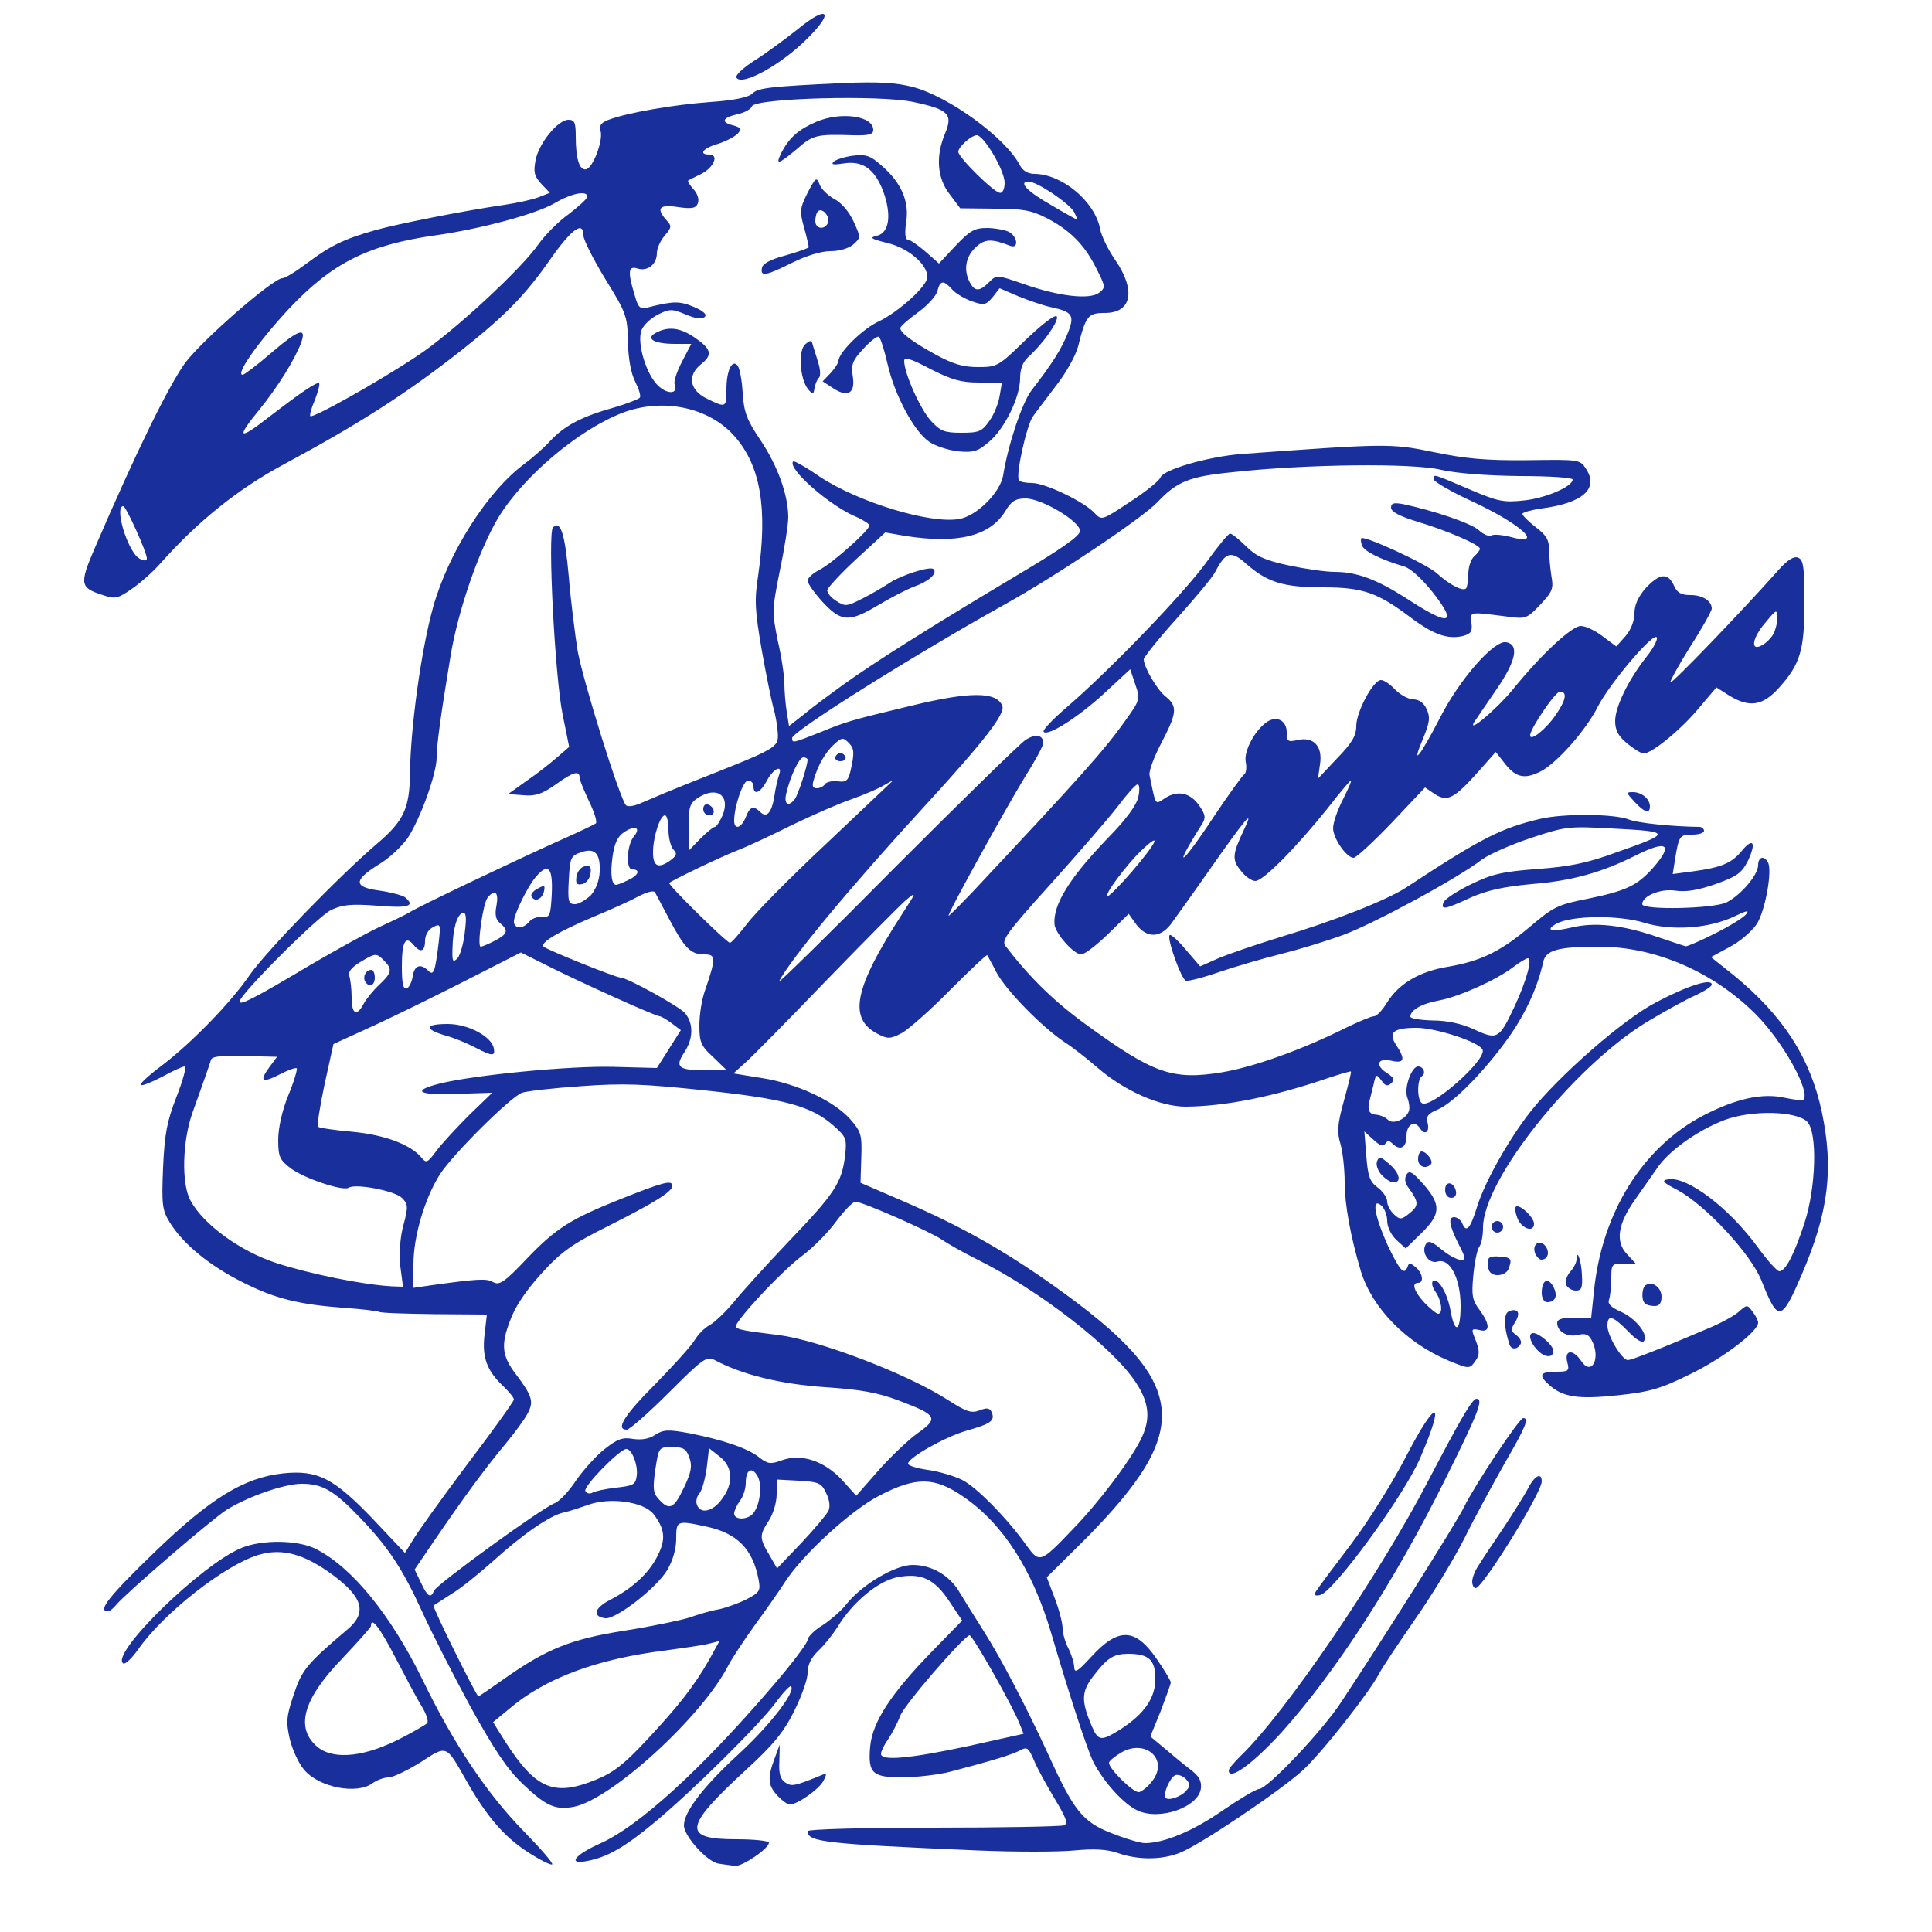 <!DOCTYPE svg PUBLIC "-//W3C//DTD SVG 20010904//EN" "http://www.w3.org/TR/2001/REC-SVG-20010904/DTD/svg10.dtd">
<svg version="1.0" xmlns="http://www.w3.org/2000/svg" width="250px" height="250px" viewBox="0 0 5000 5000" preserveAspectRatio="xMidYMid meet">
<g id="layer101" fill="#19309c" stroke="none">
 <path d="M1364 4792 c-60 -39 -107 -94 -159 -187 -51 -90 -48 -89 -117 -44 -34 21 -71 39 -83 39 -11 0 -30 7 -41 15 -40 30 -139 11 -177 -35 -14 -16 -30 -51 -37 -79 -10 -45 -9 -58 10 -115 21 -64 34 -80 138 -168 53 -44 42 -84 -38 -143 -74 -54 -130 -69 -191 -51 -87 26 -246 151 -311 244 -16 23 -34 40 -39 37 -36 -23 201 -256 306 -299 53 -22 147 -21 193 3 93 47 193 170 275 337 83 171 168 297 265 396 42 43 74 80 71 83 -3 3 -33 -12 -65 -33z m-337 -288 c40 -20 76 -41 79 -45 3 -5 -3 -24 -14 -42 -11 -17 -41 -74 -67 -124 -42 -81 -65 -111 -65 -85 0 4 -34 41 -74 84 -98 101 -121 174 -71 223 39 40 118 35 212 -11z"/>
 <path d="M1859 4823 c-29 -5 -89 -71 -89 -99 0 -35 51 -101 139 -182 82 -75 152 -165 138 -178 -2 -3 -21 17 -40 43 -44 59 -216 229 -315 311 -76 63 -120 88 -171 98 -54 11 -35 -15 32 -45 101 -45 263 -193 448 -409 49 -57 89 -110 89 -118 0 -7 17 -25 39 -38 21 -14 49 -38 62 -55 41 -51 126 -101 171 -101 50 0 97 28 122 72 11 18 38 62 61 98 46 72 114 203 170 325 64 141 87 170 161 199 35 14 75 26 87 26 50 0 126 -32 202 -85 44 -30 86 -55 93 -55 22 0 164 -150 213 -225 112 -169 298 -464 318 -505 29 -59 143 -230 153 -230 16 0 7 22 -48 117 -30 53 -78 141 -105 196 -28 55 -86 150 -129 211 -42 61 -83 122 -90 136 -26 50 -151 209 -200 253 -60 54 -261 189 -314 211 -47 20 -111 20 -162 2 -28 -10 -61 -12 -114 -7 -41 4 -154 4 -250 0 -397 -17 -440 -22 -440 -50 0 -5 145 -9 324 -9 178 0 331 -3 339 -6 12 -4 7 -18 -23 -68 -21 -35 -46 -80 -54 -100 -14 -33 -18 -36 -36 -26 -21 11 -73 27 -180 55 -30 8 -85 14 -121 15 -82 0 -93 -10 -87 -80 6 -64 54 -137 160 -246 l78 -80 -32 -48 c-40 -61 -74 -76 -137 -64 -50 11 -115 65 -153 128 -12 19 -34 47 -50 62 -19 18 -28 37 -28 58 0 17 -16 61 -35 99 -27 54 -54 87 -125 152 -161 148 -165 179 -24 179 46 0 84 4 84 9 0 15 -68 61 -87 60 -10 -1 -30 -4 -44 -6z m646 -304 l144 -32 -10 -25 c-18 -47 -123 -232 -130 -230 -20 8 -167 178 -179 208 -7 19 -22 47 -32 62 -10 14 -18 31 -18 37 0 19 75 12 225 -20z"/>
 <path d="M2945 4686 c-36 -16 -87 -72 -115 -125 -17 -35 -60 -166 -110 -336 -48 -162 -124 -281 -226 -351 -75 -52 -122 -53 -217 -4 -73 37 -200 153 -246 225 -14 22 -49 72 -77 110 -28 39 -59 86 -69 105 -68 133 -303 347 -400 366 -48 9 -72 -2 -132 -59 -40 -38 -73 -87 -136 -201 -45 -83 -101 -193 -124 -244 -52 -114 -89 -169 -162 -245 -67 -70 -97 -87 -150 -87 -44 0 -137 32 -194 67 -38 24 -260 215 -286 246 -7 9 -17 17 -22 17 -28 0 5 -41 120 -152 147 -142 233 -194 334 -205 89 -9 130 12 231 117 l84 89 21 -34 c11 -19 74 -107 140 -195 67 -88 121 -164 121 -168 0 -5 -12 -19 -26 -33 -44 -41 -57 -76 -50 -135 l6 -52 -136 -1 c-75 -1 -139 -3 -143 -6 -4 -2 -43 -7 -87 -10 -122 -9 -182 -24 -267 -67 -84 -42 -154 -99 -188 -155 -19 -31 -21 -45 -17 -141 4 -88 10 -120 35 -184 17 -43 26 -78 21 -78 -6 0 -32 12 -59 27 -27 14 -52 24 -55 21 -3 -3 21 -25 53 -49 78 -59 179 -163 228 -234 42 -61 230 -255 329 -340 70 -59 86 -92 87 -182 1 -117 29 -322 60 -432 39 -140 141 -301 237 -371 20 -15 51 -42 67 -60 37 -39 81 -62 163 -85 34 -10 65 -22 68 -26 3 -5 -3 -23 -12 -41 -11 -21 -18 -60 -19 -103 -1 -66 -4 -75 -58 -162 -31 -51 -57 -102 -57 -113 0 -39 -29 -19 -83 57 -68 98 -119 149 -232 239 -144 113 -264 190 -459 295 -118 63 -223 147 -319 255 -20 23 -54 53 -76 68 -36 25 -43 27 -75 16 -59 -19 -61 -28 -21 -121 108 -251 192 -422 235 -481 47 -61 227 -218 251 -218 7 0 36 -18 65 -40 59 -44 93 -61 174 -84 56 -16 227 -50 336 -66 34 -5 74 -14 89 -20 l28 -11 -22 -23 c-18 -20 -21 -30 -15 -61 8 -44 58 -105 85 -105 16 0 19 7 19 43 0 59 10 89 27 85 18 -4 45 -76 37 -100 -4 -13 2 -21 21 -28 47 -18 167 -39 263 -46 60 -4 98 -12 108 -21 15 -16 46 -19 234 -28 93 -4 140 -1 182 10 93 24 241 132 277 202 8 15 21 23 39 23 71 1 155 71 169 142 3 18 21 55 40 82 53 78 42 136 -28 136 -43 0 -49 7 -69 87 -6 23 -31 68 -56 100 -24 32 -52 68 -61 81 -16 23 -45 151 -36 165 2 4 18 7 34 7 34 0 136 49 162 78 18 19 19 19 91 -29 41 -26 76 -55 79 -63 8 -21 123 -54 209 -61 373 -27 388 -28 498 -5 82 17 135 22 242 21 136 -2 137 -2 153 23 33 51 -9 88 -116 102 -27 4 -49 10 -49 14 0 4 15 19 34 34 27 20 35 33 35 58 0 18 3 49 6 69 6 32 3 40 -29 74 -34 36 -38 37 -83 31 -103 -13 -98 -14 -95 16 3 22 -1 28 -22 34 -39 9 -75 -3 -134 -47 -86 -65 -124 -79 -228 -79 -103 0 -144 -13 -199 -61 -39 -35 -53 -31 -80 21 -7 14 -52 68 -99 120 -47 52 -85 100 -86 106 0 20 34 79 57 97 31 25 29 42 -11 119 -19 36 -33 73 -31 84 17 82 13 77 41 59 33 -21 66 -13 89 22 15 22 16 30 5 47 -79 125 -53 108 33 -23 37 -55 71 -102 76 -106 6 -3 8 -18 5 -33 -6 -28 25 -85 57 -105 25 -15 49 -1 49 28 0 24 3 26 29 20 41 -9 65 17 57 64 l-5 36 49 -52 c39 -40 50 -59 50 -84 0 -37 44 -119 64 -119 8 0 24 11 37 25 13 13 34 25 47 25 14 0 27 9 34 25 10 21 8 35 -9 76 -33 78 -8 47 44 -54 51 -100 140 -201 171 -195 34 6 26 48 -25 122 -27 39 -53 78 -58 85 -18 31 57 -33 98 -82 75 -93 155 -167 178 -167 12 0 38 12 57 27 l35 26 24 -27 c14 -16 23 -40 23 -59 0 -22 10 -43 29 -65 36 -38 57 -41 73 -7 8 19 19 25 43 25 31 0 55 15 55 35 0 6 -25 51 -56 99 -30 48 -53 90 -51 92 4 4 184 -183 279 -290 24 -27 40 -37 51 -33 14 5 17 23 17 115 0 125 -11 161 -66 222 -42 47 -77 52 -129 20 l-33 -21 -44 52 c-46 56 -123 119 -144 119 -7 0 -26 -12 -43 -26 -23 -19 -31 -34 -31 -58 0 -37 35 -108 81 -166 17 -21 29 -44 27 -50 -6 -18 -121 117 -153 179 -30 60 -105 145 -147 167 -41 21 -64 17 -92 -18 l-25 -32 -46 52 c-62 69 -79 78 -112 57 l-25 -17 -86 91 c-48 50 -92 91 -99 91 -18 0 -53 -50 -53 -77 0 -13 11 -46 25 -73 14 -28 24 -50 21 -50 -2 0 -30 33 -61 73 -81 101 -166 187 -186 187 -10 0 -27 -12 -38 -27 -23 -28 -22 -42 9 -107 27 -56 5 -30 -89 104 -44 63 -90 127 -101 142 -28 36 -62 36 -89 1 l-20 -28 -53 52 c-30 29 -61 53 -70 53 -19 0 -67 -54 -69 -78 -4 -51 39 -120 138 -223 48 -49 75 -86 79 -107 4 -18 3 -32 -2 -32 -5 0 -28 26 -52 58 -24 31 -102 121 -173 200 -113 125 -128 146 -117 160 63 82 126 144 212 206 172 125 221 142 349 121 83 -14 208 -59 320 -115 33 -16 66 -30 73 -30 7 0 22 -16 34 -36 31 -49 84 -80 157 -92 87 -15 137 -40 213 -104 60 -51 72 -57 149 -72 101 -21 128 -34 170 -81 53 -61 35 -72 -48 -30 -86 43 -164 65 -267 73 -74 7 -115 16 -158 35 -67 31 -78 33 -70 12 3 -8 35 -29 70 -46 55 -27 81 -33 172 -40 83 -6 129 -15 205 -43 145 -51 145 -54 -14 -62 -109 -6 -118 -5 -208 25 -51 17 -107 42 -125 55 -65 50 -278 165 -358 195 -46 17 -119 39 -163 50 -45 11 -116 32 -158 46 -43 15 -82 25 -88 23 -12 -4 -50 -110 -42 -118 3 -3 22 14 42 38 l37 43 45 -20 c25 -11 98 -36 163 -56 140 -42 276 -96 325 -128 196 -129 246 -154 348 -178 61 -14 191 -13 229 2 23 9 109 18 182 19 6 0 12 5 12 10 0 6 -14 10 -30 10 -33 0 -35 3 -45 64 l-6 38 53 -7 c73 -10 99 -21 125 -52 30 -37 39 -23 17 24 -16 32 -28 41 -84 61 -46 16 -76 21 -104 17 -39 -6 -86 14 -86 35 0 16 187 12 219 -5 37 -19 81 -71 81 -96 0 -21 15 -26 25 -8 13 20 -7 129 -29 161 -12 18 -43 45 -70 59 l-48 26 59 47 c127 104 198 213 228 354 31 148 17 259 -51 418 -54 126 -62 127 -105 19 -28 -71 -146 -197 -219 -236 -37 -19 -41 -24 -23 -27 50 -8 158 74 233 177 24 33 49 61 55 61 16 0 39 -45 65 -125 30 -91 34 -235 7 -262 -28 -28 -144 -31 -215 -4 -70 27 -144 80 -174 125 -13 18 -38 55 -56 80 -45 63 -52 109 -22 141 l23 25 -31 0 c-31 0 -32 2 -32 39 0 22 -3 46 -6 55 -4 10 5 19 29 30 38 16 73 58 62 76 -4 7 -20 -2 -41 -24 -40 -41 -54 -45 -54 -15 0 27 38 89 53 89 11 -1 84 -29 210 -83 31 -13 66 -32 78 -43 20 -18 21 -18 35 1 8 10 14 23 14 28 0 23 -91 92 -175 133 -77 38 -104 46 -188 55 -104 11 -143 5 -179 -28 -27 -24 -22 -33 18 -33 34 0 36 -2 30 -25 -8 -32 15 -34 36 -3 27 41 52 -7 27 -54 -8 -15 -17 -18 -36 -13 -27 6 -53 -9 -53 -31 0 -10 13 -14 44 -14 l44 0 7 -67 c20 -204 126 -374 283 -456 85 -44 153 -59 211 -46 24 5 46 8 48 5 20 -19 -52 -149 -121 -219 -110 -111 -261 -177 -408 -177 -106 0 -137 9 -144 39 -15 67 -45 132 -89 195 -62 87 -141 168 -183 187 -27 11 -32 18 -27 37 5 22 -8 31 -20 12 -14 -22 -35 -10 -35 20 0 31 -17 39 -37 19 -8 -8 -13 -7 -18 1 -5 8 -14 5 -30 -10 l-24 -22 5 63 c4 53 9 67 29 82 14 10 25 27 25 36 0 10 8 25 18 34 15 14 19 14 41 -4 23 -19 23 -28 -3 -64 -10 -13 -12 -25 -6 -35 7 -12 16 -7 44 25 46 53 45 77 -5 126 l-41 40 -24 -22 c-14 -13 -24 -34 -24 -50 0 -14 -7 -32 -15 -39 -26 -22 -18 26 16 102 32 67 43 80 52 56 3 -10 7 -10 20 1 19 15 23 41 7 41 -18 0 -10 23 17 52 15 15 30 28 35 28 13 0 9 -34 -7 -57 -9 -13 -11 -24 -6 -28 14 -8 37 33 45 77 11 62 26 55 26 -12 0 -72 -28 -125 -60 -115 -22 7 -43 -24 -30 -45 6 -10 15 -8 40 13 29 24 60 36 60 22 0 -4 -6 -18 -14 -33 -25 -49 -29 -72 -13 -72 8 0 17 7 21 15 10 27 21 16 39 -43 20 -64 82 -174 137 -244 74 -94 242 -241 326 -284 81 -43 144 -63 144 -46 0 5 -19 17 -42 28 -24 10 -81 42 -128 70 -191 118 -422 409 -422 531 0 21 -4 43 -10 50 -5 7 -12 40 -15 73 -5 52 -3 65 16 90 28 38 28 60 -1 52 -18 -4 -20 -2 -14 14 16 39 17 49 3 68 -14 19 -15 19 -69 -3 -109 -46 -197 -136 -226 -231 -27 -90 -42 -174 -42 -230 0 -35 -5 -79 -11 -100 -9 -30 -8 -50 9 -111 11 -40 20 -75 18 -76 -1 -1 -26 6 -56 16 -146 50 -269 74 -371 75 -67 0 -160 -41 -230 -102 -24 -21 -62 -51 -84 -65 -61 -41 -154 -137 -177 -182 -11 -22 -22 -41 -23 -43 -2 -2 -45 39 -97 91 -51 52 -108 102 -125 111 -29 15 -36 15 -61 2 -78 -40 -62 -118 63 -311 37 -57 38 -59 9 -35 -16 14 -109 108 -208 210 -98 102 -192 197 -208 211 l-30 27 74 12 c90 14 186 59 228 106 29 33 31 41 29 101 l-2 64 109 47 c153 66 264 129 396 223 346 247 359 367 76 653 l-99 98 21 55 c11 29 20 64 20 77 0 13 7 37 15 52 8 16 15 38 15 49 1 16 9 11 43 -26 71 -78 115 -77 171 5 20 29 36 56 36 60 0 4 -12 37 -26 74 l-27 66 36 30 c20 17 50 42 67 55 23 17 30 30 28 49 -6 49 -106 84 -163 58z m126 -53 c10 -11 9 -17 -3 -30 -9 -8 -21 -12 -28 -8 -13 8 -30 47 -24 57 6 10 42 -2 55 -19z m-88 -25 c42 -56 -20 -109 -82 -72 -17 10 -31 22 -31 26 0 16 64 79 78 76 8 -2 24 -15 35 -30z m-1441 -2 c45 -18 74 -41 130 -101 85 -91 124 -141 163 -209 l27 -49 -28 7 c-16 4 -65 11 -109 17 -180 22 -315 72 -409 153 l-40 33 32 51 c79 123 126 142 234 98z m1357 -130 c62 -40 91 -81 91 -131 0 -50 -17 -65 -72 -65 -38 1 -53 11 -91 61 -28 38 -29 61 -2 125 17 40 24 41 74 10z m-1596 -130 c112 -79 174 -104 314 -126 70 -11 146 -27 168 -34 22 -8 56 -18 75 -21 19 -4 52 -16 72 -26 34 -18 37 -22 31 -52 -15 -78 -55 -119 -134 -136 -78 -17 -79 -16 -79 32 0 26 -9 56 -23 80 -28 47 -134 129 -161 125 -34 -5 -28 -26 12 -47 58 -30 100 -68 123 -113 23 -44 20 -71 -10 -110 -26 -32 -114 -44 -170 -23 -20 7 -47 16 -61 19 -36 7 -109 58 -185 127 -36 32 -84 71 -108 85 -23 15 -43 28 -45 29 -4 3 111 235 116 235 2 0 31 -20 65 -44z m-180 -229 c6 -16 280 -215 313 -227 12 -5 37 -31 55 -59 19 -27 52 -64 74 -81 33 -26 46 -31 74 -26 21 3 42 0 57 -11 21 -13 33 -14 87 -4 87 17 152 39 181 62 23 18 30 19 60 8 50 -18 110 2 156 52 l36 40 57 -65 c32 -36 78 -80 102 -97 55 -39 50 -47 -48 -84 -55 -21 -100 -29 -192 -35 -115 -8 -214 -32 -285 -70 -21 -11 -30 -5 -119 84 -53 53 -102 96 -109 96 -30 0 -6 -38 74 -118 47 -48 93 -99 102 -114 8 -14 26 -32 39 -39 13 -7 40 -33 61 -58 20 -25 85 -97 144 -159 119 -124 136 -151 145 -220 5 -45 3 -50 -30 -79 -57 -50 -124 -69 -332 -91 -160 -17 -211 -19 -322 -11 -73 5 -141 13 -152 17 -30 11 -180 160 -213 212 -39 62 -68 160 -68 232 l0 61 48 -7 c116 -16 141 -18 158 -8 16 9 29 1 84 -57 79 -83 116 -106 249 -159 108 -43 131 -49 131 -33 0 15 -47 44 -166 104 -94 47 -121 66 -172 122 -40 44 -69 86 -82 123 -24 62 -21 91 14 137 43 57 48 72 32 102 -8 16 -34 51 -58 80 -47 56 -105 134 -184 250 l-51 75 16 33 c17 37 26 43 34 22z m1021 -207 c5 -11 3 -28 -6 -46 -12 -26 -19 -29 -71 -32 l-57 -3 0 38 c0 21 -9 51 -20 68 -25 38 -25 46 1 89 l20 35 62 -65 c34 -36 66 -74 71 -84z m632 48 c68 -70 146 -174 175 -230 28 -54 24 -97 -12 -151 -59 -90 -250 -238 -409 -317 -36 -18 -77 -41 -91 -51 -30 -21 -207 -99 -225 -99 -7 0 -29 23 -50 51 -20 28 -60 68 -88 89 -47 35 -148 141 -169 176 -8 14 1 16 108 29 106 14 332 100 438 168 48 31 61 35 82 27 20 -8 27 -6 32 6 8 21 -3 29 -67 47 -57 17 -150 70 -150 85 0 5 23 12 51 16 29 4 69 16 89 26 38 19 117 100 167 170 33 46 36 45 119 -42z m-827 -41 c18 -22 24 -73 12 -96 -15 -27 -31 -18 -31 17 0 15 -7 36 -15 46 -8 11 -15 26 -15 33 0 17 34 17 49 0z m-81 -37 c31 -41 29 -83 -5 -110 l-28 -22 -6 51 c-4 28 -12 58 -19 66 -7 8 -10 22 -6 30 9 24 41 17 64 -15z m-98 -30 c19 -40 22 -56 14 -78 -8 -22 -15 -27 -44 -27 -35 0 -35 0 -44 58 -7 49 -6 61 9 77 27 30 39 25 65 -30z m-175 0 c45 -5 50 -8 53 -32 3 -28 -13 -68 -27 -68 -17 0 -113 98 -106 109 3 6 12 8 18 4 7 -4 35 -10 62 -13z m-559 -573 c-3 -33 -1 -74 8 -106 13 -49 12 -55 -4 -71 -18 -18 -120 -38 -138 -26 -15 9 -114 -24 -149 -50 -29 -22 -33 -30 -33 -74 0 -30 10 -76 26 -115 15 -36 24 -68 22 -70 -2 -3 -22 4 -43 15 -47 24 -55 19 -28 -18 l20 -27 -84 -2 c-60 -2 -85 1 -87 10 -2 6 -9 28 -16 47 -7 19 -21 60 -32 90 -26 73 -29 184 -5 227 33 62 130 132 223 162 90 29 225 56 298 60 l29 1 -7 -53z m178 -391 l60 -58 -92 3 c-100 4 -119 -8 -43 -27 89 -22 336 -46 448 -43 l113 3 31 -49 31 -49 -24 -18 c-12 -9 -27 -18 -31 -18 -11 0 -214 -92 -295 -133 l-64 -32 -161 82 c-89 45 -198 98 -243 118 l-81 37 -23 104 c-12 57 -20 107 -17 110 3 3 43 9 89 13 84 8 150 33 178 66 13 16 16 15 39 -16 14 -19 52 -60 85 -93z m2432 -10 c3 -7 1 -23 -4 -36 -9 -24 11 -80 28 -80 14 0 21 18 10 25 -13 8 -13 62 0 70 24 15 167 -112 157 -138 -7 -20 -121 -57 -171 -57 -60 0 -74 12 -53 44 25 38 22 49 -13 41 -36 -8 -42 13 -9 33 16 11 19 16 10 25 -10 9 -16 8 -26 -7 -13 -17 -14 -17 -20 10 -4 16 -9 36 -11 44 -6 24 0 34 19 35 10 1 23 7 29 13 13 13 46 -1 54 -22z m-1800 -140 c-32 -29 -36 -39 -36 -82 0 -27 6 -67 14 -89 30 -88 29 -95 -2 -95 -35 0 -51 -17 -91 -93 -17 -32 -33 -62 -36 -68 -4 -5 -22 0 -43 11 -20 11 -71 34 -112 51 -93 39 -144 69 -133 79 8 8 187 80 199 80 17 0 151 74 167 92 22 27 22 66 -3 103 -24 37 -14 45 58 45 l53 0 -35 -34z m2073 -130 c30 -64 48 -126 35 -126 -4 0 -21 10 -38 23 -45 34 -139 76 -191 86 -45 8 -75 25 -75 42 0 5 26 9 58 10 37 0 74 8 107 23 60 28 65 25 104 -58z m-2978 -8 c7 -13 25 -35 41 -50 32 -30 34 -40 12 -62 -20 -20 -22 -20 -62 4 -23 14 -32 26 -28 36 3 9 6 33 6 55 0 44 13 51 31 17z m-139 -100 c65 -38 146 -83 180 -99 35 -16 70 -33 78 -38 25 -16 280 -137 380 -182 52 -23 98 -45 102 -48 4 -4 -4 -29 -17 -56 -13 -28 -25 -56 -25 -62 0 -20 -16 -16 -63 18 -34 24 -52 30 -83 27 l-39 -3 49 -35 c28 -19 63 -47 79 -61 l30 -26 -17 -84 c-20 -98 -39 -469 -25 -484 20 -20 31 17 41 127 5 62 16 149 23 193 15 81 109 382 125 399 5 5 23 2 42 -7 18 -8 80 -34 138 -57 210 -83 215 -85 213 -122 -1 -18 -6 -49 -12 -68 -5 -19 -19 -87 -30 -150 -17 -99 -19 -126 -9 -190 25 -173 7 -284 -61 -361 -66 -75 -185 -100 -289 -61 -113 43 -257 164 -322 271 -50 83 -105 242 -124 359 -26 156 -36 232 -36 263 0 41 -42 158 -75 208 -15 21 -48 53 -76 69 -65 41 -64 58 4 67 28 4 58 12 65 17 28 23 9 29 -71 22 -68 -5 -90 -3 -120 11 -34 16 -237 219 -237 237 0 11 38 -8 182 -94z m266 29 c4 -28 20 -35 40 -15 14 14 18 4 27 -70 6 -51 5 -53 -15 -42 -12 6 -20 21 -20 35 0 28 -12 32 -30 10 -21 -25 -30 -7 -30 56 0 44 3 60 13 57 6 -3 13 -17 15 -31z m1586 -612 c26 -17 46 -13 46 8 0 7 -21 46 -47 87 -49 80 -204 360 -198 360 2 0 32 -30 67 -67 269 -287 336 -361 391 -439 38 -53 38 -55 25 -93 l-13 -39 -69 64 c-67 61 -144 110 -155 98 -4 -4 23 -32 59 -63 115 -99 303 -295 360 -373 30 -42 59 -77 63 -77 4 -1 23 14 41 32 26 26 49 37 110 50 42 9 96 17 120 17 57 0 108 19 185 68 113 74 135 69 69 -15 -27 -34 -57 -62 -74 -67 -61 -18 -103 -39 -109 -54 -3 -8 -4 -17 -2 -19 8 -8 172 68 196 91 32 29 66 47 75 39 3 -3 6 -21 6 -38 0 -18 7 -38 15 -45 8 -7 15 -16 15 -20 0 -10 -85 -47 -162 -70 -46 -14 -68 -26 -68 -36 0 -12 7 -14 33 -9 79 17 174 49 194 67 12 11 26 17 32 14 6 -4 27 -2 48 3 92 26 34 -30 -94 -90 -57 -26 -103 -53 -103 -59 0 -14 -2 -14 92 26 75 32 89 35 143 29 56 -6 125 -36 125 -54 0 -5 -62 -9 -137 -9 -86 -1 -163 -7 -203 -16 -73 -18 -349 -15 -540 6 -112 11 -144 24 -195 78 -39 41 -261 190 -396 265 -233 130 -549 328 -549 345 0 14 2 13 73 -15 66 -27 74 -30 237 -69 152 -37 220 -36 234 1 8 20 -46 90 -199 257 -193 210 -349 398 -379 456 -4 8 132 -125 302 -297 171 -171 322 -319 336 -328z m-1451 497 c5 -39 3 -52 -6 -49 -14 4 -25 40 -26 92 -1 34 1 37 13 25 7 -8 16 -39 19 -68z m77 23 c34 -18 37 -27 14 -46 -11 -9 -14 -22 -9 -46 6 -34 -4 -43 -23 -20 -12 14 -28 127 -18 127 4 0 20 -7 36 -15z m3158 -19 c38 -19 74 -41 81 -50 9 -11 2 -10 -29 5 -66 32 -163 39 -235 17 -65 -20 -186 -19 -226 2 -33 18 -14 23 40 10 60 -14 131 -6 221 25 36 12 68 23 73 24 4 0 38 -14 75 -33z m-2504 -26 c21 -28 113 -121 205 -207 91 -86 168 -159 171 -162 3 -3 -6 2 -20 10 -14 9 -52 25 -85 37 -33 11 -103 42 -155 67 -52 26 -116 56 -142 66 -42 16 -168 77 -176 84 -5 4 149 155 157 155 4 0 24 -23 45 -50z m-564 -5 c6 -8 22 -13 33 -12 20 2 22 -3 25 -60 3 -67 -9 -81 -40 -45 -21 23 -58 98 -58 117 0 19 24 20 40 0z m159 -68 c13 -15 22 -38 23 -61 2 -48 -13 -63 -49 -50 -26 9 -28 14 -31 72 -3 55 -1 62 16 62 10 0 28 -11 41 -23z m1401 -62 c65 -76 78 -105 25 -55 -40 38 -101 120 -88 119 4 0 33 -29 63 -64z m-1305 23 c27 -12 34 -28 11 -28 -17 0 -14 -64 5 -86 18 -22 3 -29 -25 -11 -18 12 -26 29 -31 66 -6 44 -2 71 10 71 2 0 16 -5 30 -12z m111 -52 c15 -12 17 -17 7 -27 -7 -7 -13 -30 -13 -51 0 -21 -4 -38 -9 -38 -13 0 -31 57 -31 96 0 37 14 43 46 20z m114 -86 c4 0 13 -14 20 -30 21 -51 -15 -77 -64 -45 -21 14 -24 24 -24 76 l0 61 30 -31 c17 -17 34 -31 38 -31z m80 -25 c10 -27 20 -31 37 -14 17 17 30 3 37 -40 3 -22 9 -46 12 -55 11 -29 -15 -17 -31 14 -17 32 -35 40 -35 15 0 -8 -6 -15 -14 -15 -13 0 -36 67 -36 104 0 25 19 19 30 -9z m127 -47 c9 -12 33 -87 33 -102 0 -3 -5 -6 -11 -6 -10 0 -33 46 -44 93 -7 28 5 37 22 15z m78 -39 c4 -5 19 -9 33 -7 24 3 28 -1 36 -40 7 -35 6 -46 -7 -59 -15 -15 -18 -15 -38 3 -22 20 -42 53 -53 92 -5 16 -3 22 8 22 8 0 18 -5 21 -11z m1890 -177 c28 -40 32 -62 12 -62 -12 0 -77 96 -77 113 0 17 41 -16 65 -51z m-1844 -79 c80 -58 228 -151 449 -283 118 -70 165 -103 165 -116 0 -25 -99 -84 -141 -84 -26 0 -37 7 -53 34 -40 64 -124 84 -258 63 l-52 -9 -75 69 c-40 37 -74 74 -75 80 -1 7 10 20 23 28 23 15 27 15 68 -6 24 -12 54 -30 68 -39 30 -21 108 -46 116 -37 11 11 -13 32 -50 45 -19 7 -61 29 -93 48 -75 45 -96 44 -144 -8 -22 -24 -39 -49 -39 -55 0 -7 14 -20 32 -29 33 -17 128 -102 128 -114 0 -4 -14 -13 -31 -21 -70 -28 -184 -128 -166 -145 2 -2 33 15 69 40 100 66 287 123 361 109 45 -8 105 -68 113 -112 13 -81 49 -188 73 -220 55 -71 78 -108 94 -148 19 -47 13 -56 -43 -68 -19 -4 -57 -17 -84 -28 l-49 -21 -18 23 c-17 20 -22 22 -53 11 -18 -6 -42 -20 -51 -30 -23 -26 -32 -25 -39 3 -3 13 -26 38 -51 56 -25 18 -45 36 -45 40 0 12 30 35 92 69 44 24 70 32 109 32 50 0 53 -2 124 -71 44 -42 76 -66 80 -60 6 11 -34 69 -74 105 -14 13 -21 31 -21 55 0 49 -40 131 -81 165 -28 24 -40 28 -80 24 -25 -3 -60 -14 -76 -26 -38 -27 -88 -120 -106 -200 -8 -35 -18 -66 -22 -70 -3 -4 -22 10 -40 30 -29 31 -33 42 -28 72 7 44 -13 56 -52 30 l-26 -17 21 -22 c11 -12 20 -26 20 -31 0 -21 62 -83 104 -102 52 -25 126 -92 126 -115 0 -33 -49 -75 -103 -88 -44 -11 -48 -14 -27 -19 32 -8 38 -55 15 -117 -22 -56 -53 -78 -102 -70 -25 4 -33 3 -26 -4 6 -6 28 -13 50 -16 34 -4 45 -1 75 26 51 44 72 93 63 147 -4 28 -2 44 4 44 6 0 26 14 46 31 l35 31 43 -46 c37 -39 49 -46 81 -46 20 0 46 5 57 10 23 13 26 45 3 36 -49 -19 -66 -18 -90 5 -25 24 -31 58 -14 90 13 24 25 24 50 -1 19 -19 20 -19 89 5 91 32 170 41 195 23 18 -14 17 -16 -7 -64 -31 -62 -69 -99 -129 -130 -39 -20 -63 -24 -135 -24 l-88 -1 -27 -36 c-33 -42 -37 -99 -12 -158 21 -50 8 -62 -82 -81 -87 -19 -410 -10 -418 11 -2 7 -18 16 -35 20 -41 9 -47 21 -15 29 21 6 24 9 14 21 -7 8 -30 20 -51 27 -39 11 -53 28 -23 28 25 0 12 33 -21 50 -17 8 -32 16 -34 17 -2 2 4 12 14 23 10 11 15 26 11 36 -5 13 -15 15 -51 10 -49 -8 -58 3 -30 34 14 15 13 19 -5 40 -11 13 -20 33 -20 45 0 29 -24 48 -50 40 -24 -8 -26 8 -8 67 10 36 14 39 37 33 64 -16 80 -16 116 -1 26 11 35 20 29 26 -7 7 -23 5 -49 -6 -36 -15 -42 -15 -72 0 -18 9 -38 27 -43 41 -12 33 12 114 44 144 25 23 52 20 42 -4 -3 -8 6 -34 19 -59 l24 -46 -42 0 c-55 0 -78 -14 -49 -29 32 -17 62 -13 99 12 44 30 48 45 18 69 -37 29 -31 68 15 90 49 24 50 23 50 -24 0 -48 14 -78 28 -63 6 6 12 37 14 71 3 51 11 71 46 123 45 67 72 143 72 200 0 19 -10 82 -22 139 -20 100 -20 106 -5 181 10 42 17 92 17 111 0 19 3 52 6 72 l6 37 37 -29 c20 -17 66 -51 102 -77z m2409 -133 c5 -10 10 -29 10 -42 -1 -22 -3 -21 -30 12 -36 41 -41 77 -10 60 11 -6 24 -19 30 -30z m-4210 -195 c0 -16 -54 -135 -61 -135 -21 0 3 91 32 127 11 13 29 18 29 8z m319 -368 c82 -63 122 -90 127 -85 2 3 -3 22 -11 43 -9 20 -14 39 -12 42 7 6 178 -90 277 -156 91 -60 270 -225 315 -291 16 -22 50 -57 77 -76 26 -20 48 -40 48 -45 0 -17 -41 -9 -85 17 -48 28 -193 67 -308 83 -175 25 -267 71 -380 191 -77 83 -139 170 -119 170 4 0 37 -25 72 -55 72 -62 95 -71 79 -27 -17 44 -60 113 -106 170 -64 78 -57 84 26 19z m1861 13 c12 -16 24 -46 27 -65 l6 -35 -59 0 c-47 0 -71 -7 -126 -35 -51 -27 -68 -32 -68 -21 0 32 42 126 70 156 24 26 35 30 78 30 45 0 53 -3 72 -30z m220 -541 c-13 -23 -96 -79 -118 -79 -28 0 -3 26 59 61 35 21 65 37 67 38 1 1 -2 -8 -8 -20z m-180 -76 c0 -32 -54 -123 -72 -123 -14 0 -48 30 -48 43 0 14 93 106 108 106 7 1 12 -11 12 -26z"/>
 <path d="M1230 2711 c-19 -10 -54 -25 -77 -31 -57 -17 -54 -30 6 -30 52 0 113 32 119 63 4 21 -4 21 -48 -2z"/>
 <path d="M945 2540 c-7 -12 2 -30 16 -30 5 0 9 9 9 20 0 21 -15 27 -25 10z"/>
 <path d="M1376 2321 c-4 -5 3 -15 15 -21 18 -10 20 -9 17 6 -4 20 -23 30 -32 15z"/>
 <path d="M1492 2268 c2 -12 11 -24 21 -26 14 -3 18 1 15 20 -2 12 -11 24 -21 26 -14 3 -18 -1 -15 -20z"/>
 <path d="M1820 2094 c0 -9 5 -14 12 -12 18 6 21 28 4 28 -9 0 -16 -7 -16 -16z"/>
 <path d="M2162 1959 c2 -6 8 -10 13 -10 5 0 11 4 13 10 2 6 -4 11 -13 11 -9 0 -15 -5 -13 -11z"/>
 <path d="M2091 1007 c-21 -27 -26 -100 -7 -116 13 -11 16 -11 19 0 2 8 9 28 14 46 6 17 7 35 3 40 -5 4 -10 17 -12 27 -3 18 -4 18 -17 3z"/>
 <path d="M1972 693 c2 -11 23 -22 61 -32 32 -9 59 -19 60 -21 0 -3 -5 -26 -12 -51 -12 -42 -11 -50 9 -90 21 -40 23 -42 31 -22 4 12 22 29 38 38 18 9 38 32 50 58 19 42 19 42 -1 60 -12 10 -36 17 -59 17 -24 0 -63 12 -99 30 -68 34 -83 37 -78 13z m171 -117 c6 -16 -16 -40 -26 -29 -4 3 -7 15 -7 25 0 21 25 24 33 4z"/>
 <path d="M2024 392 c19 -36 44 -58 89 -77 64 -27 147 -15 147 21 0 12 -11 15 -52 14 -94 -3 -104 -1 -145 35 -50 42 -58 44 -39 7z"/>
 <path d="M2012 4647 c-25 -26 -26 -47 -7 -97 l13 -35 -1 44 c-2 31 3 46 15 54 17 11 23 10 92 -18 16 -7 17 -6 7 14 -12 22 -67 61 -87 61 -6 0 -20 -10 -32 -23z"/>
 <path d="M3180 4582 c0 -5 14 -21 31 -38 114 -109 361 -471 489 -719 78 -149 110 -205 121 -205 19 0 6 34 -80 207 -132 266 -284 500 -424 656 -75 82 -137 127 -137 99z"/>
 <path d="M3406 4118 c4 -7 45 -62 90 -121 45 -59 109 -162 143 -228 79 -152 103 -151 37 3 -41 97 -226 350 -260 356 -13 3 -16 0 -10 -10z"/>
 <path d="M3810 4093 c0 -10 8 -30 18 -44 9 -15 38 -58 63 -95 25 -38 54 -84 63 -101 17 -34 36 -44 36 -19 0 29 -153 276 -171 276 -5 0 -9 -8 -9 -17z"/>
 <path d="M3977 3492 c-18 -19 -23 -42 -9 -42 16 0 52 32 52 46 0 20 -24 18 -43 -4z"/>
 <path d="M3906 3478 c-15 -47 -15 -79 0 -85 23 -8 30 5 15 29 -12 19 -11 23 4 34 9 7 14 17 10 23 -9 15 -25 14 -29 -1z"/>
 <path d="M4257 3373 c-10 -9 -8 -41 2 -47 18 -11 41 6 41 30 0 17 -6 24 -18 24 -10 0 -22 -3 -25 -7z"/>
 <path d="M3990 3346 c0 -33 16 -42 30 -16 12 23 6 40 -16 40 -8 0 -14 -10 -14 -24z"/>
 <path d="M4053 3325 c-3 -9 2 -24 11 -34 9 -10 16 -24 16 -31 0 -32 13 3 14 40 2 33 -1 40 -16 40 -10 0 -21 -7 -25 -15z"/>
 <path d="M3857 3293 c-4 -3 -7 -15 -7 -25 0 -14 7 -18 30 -16 31 2 34 6 24 32 -6 16 -35 22 -47 9z"/>
 <path d="M3973 3244 c-9 -23 11 -38 26 -20 13 16 7 36 -10 36 -5 0 -12 -7 -16 -16z"/>
 <path d="M3860 3175 c0 -8 7 -15 15 -15 8 0 15 7 15 15 0 8 -7 15 -15 15 -8 0 -15 -7 -15 -15z"/>
 <path d="M3928 3155 c-6 -14 -8 -28 -5 -32 9 -8 47 27 47 44 0 23 -30 14 -42 -12z"/>
 <path d="M3740 3079 c0 -24 23 -21 28 4 2 10 -3 17 -12 17 -10 0 -16 -9 -16 -21z"/>
 <path d="M3575 3040 c-9 -10 -15 -26 -11 -35 5 -13 9 -12 31 7 27 23 33 48 12 48 -8 0 -22 -9 -32 -20z"/>
 <path d="M3670 3000 c0 -11 4 -20 9 -20 13 0 32 26 24 33 -13 14 -33 6 -33 -13z"/>
 <path d="M4230 2075 c-22 -24 -22 -25 -4 -25 23 0 44 18 44 37 0 20 -14 16 -40 -12z"/>
 <path d="M1906 201 c-4 -6 17 -25 46 -44 29 -18 79 -55 112 -81 76 -63 97 -48 29 20 -68 70 -173 128 -187 105z"/>
 </g>

</svg>